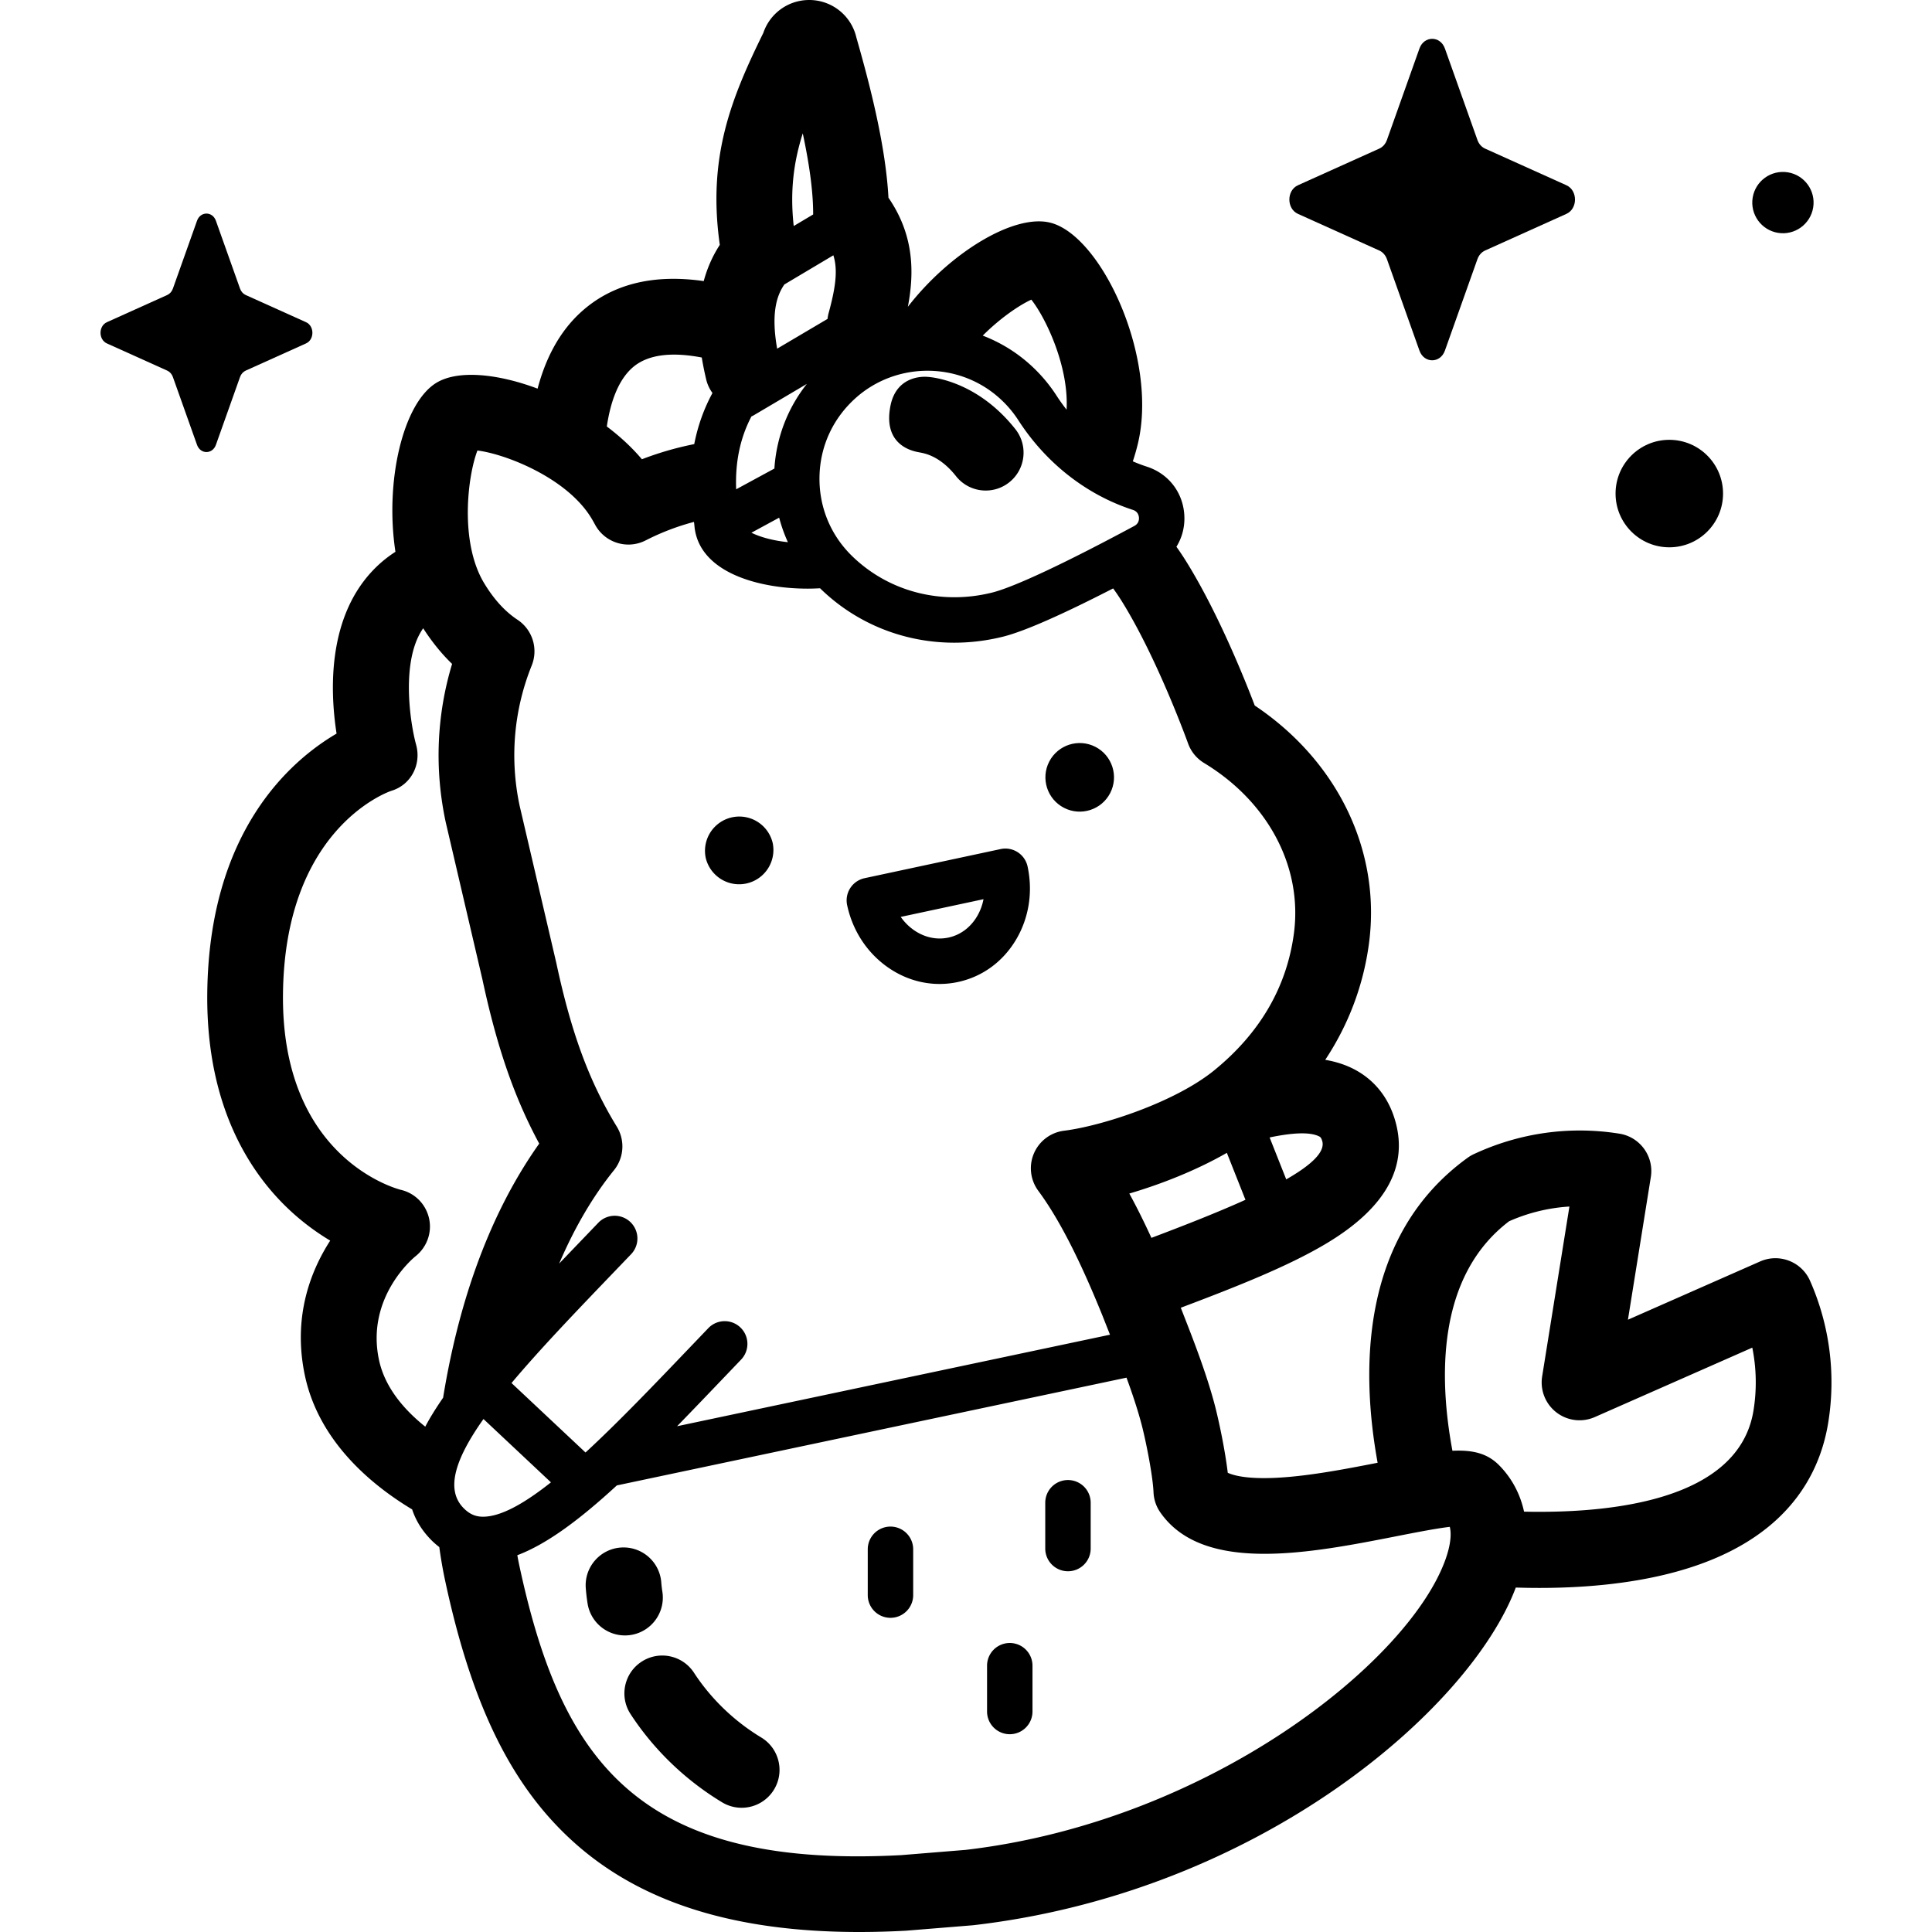 <svg xmlns="http://www.w3.org/2000/svg" style="enable-background:new 0 0 512 512" xml:space="preserve" viewBox="0 0 512 512">
  <g xmlns="http://www.w3.org/2000/svg">
    <path d="m57.217 58.505 6.397 17.988c.274.77.816 1.381 1.5 1.689l15.982 7.201c2.258 1.017 2.258 4.615 0 5.632l-15.982 7.201c-.684.308-1.227.919-1.5 1.689l-6.397 17.988c-.904 2.541-4.1 2.541-5.004 0l-6.397-17.988c-.274-.77-.816-1.381-1.5-1.689l-15.982-7.201c-2.258-1.017-2.258-4.615 0-5.632l15.982-7.201c.684-.308 1.227-.919 1.5-1.689l6.397-17.988c.904-2.542 4.1-2.542 5.004 0z" data-original="#000000"/>
    <ellipse cx="472.584" cy="53.656" rx="8.124" ry="8.123" transform="rotate(-80.8 472.557 53.725)" data-original="#000000"/>
    <circle cx="442.383" cy="130.8" r="14.243" data-original="#000000"/>
    <path d="m382.915 12.856 8.624 24.25c.369 1.038 1.1 1.861 2.023 2.277l21.545 9.707c3.044 1.371 3.044 6.221 0 7.593l-21.545 9.707c-.923.416-1.653 1.238-2.023 2.277l-8.624 24.25c-1.219 3.426-5.527 3.426-6.746 0l-8.624-24.25c-.369-1.038-1.1-1.861-2.023-2.277l-21.545-9.707c-3.044-1.371-3.044-6.221 0-7.593l21.545-9.707c.922-.416 1.654-1.238 2.023-2.277l8.624-24.25c1.219-3.425 5.527-3.425 6.746 0z" data-original="#000000"/>
    <circle cx="286.064" cy="206.07" transform="rotate(-62.82 286.044 205.98)" data-original="#000000" r="9.09"/>
    <path d="M187.007 227.269a9.091 9.091 0 0 0 17.778-3.804 9.091 9.091 0 0 0-17.778 3.804zm61.979 33.491c-4.863 0-9.646-1.539-13.834-4.506-5.432-3.848-9.215-9.666-10.652-16.381a6.02 6.02 0 0 1 4.626-7.146l36.05-7.715a6.022 6.022 0 0 1 7.146 4.627c1.437 6.715.366 13.572-3.015 19.306-3.478 5.898-8.963 9.91-15.444 11.297-1.62.347-3.253.518-4.877.518zm-10.283-17.771a14.14 14.14 0 0 0 3.409 3.441c2.807 1.988 6.086 2.712 9.234 2.038 3.149-.674 5.845-2.676 7.592-5.639a14.14 14.14 0 0 0 1.702-4.535zm-2.719 185.752a6.02 6.02 0 0 1-6.02-6.02v-12.14a6.02 6.02 0 0 1 12.04 0v12.14a6.021 6.021 0 0 1-6.02 6.02zm47.039-12.339a6.02 6.02 0 0 1-6.02-6.02v-12.139a6.02 6.02 0 0 1 12.04 0v12.139a6.021 6.021 0 0 1-6.02 6.02zM267.6 459.586a6.02 6.02 0 0 1-6.02-6.02v-12.139a6.02 6.02 0 0 1 12.04 0v12.139a6.02 6.02 0 0 1-6.02 6.02z" data-original="#000000"/>
    <path d="M479.684 339.427c-2.236-5.071-8.16-7.368-13.227-5.133l-35.037 15.444 6.068-37.806c.878-5.47-2.845-10.617-8.316-11.495-13.133-2.109-26.483-.234-38.604 5.424a9.924 9.924 0 0 0-1.637.963c-28.669 20.739-28.249 56.651-23.846 80.823-9.087 1.782-19.193 3.709-27.798 4.024-6.883.249-10.286-.622-11.918-1.369-.78-6.519-2.489-14.295-3.37-17.678-1.969-7.55-4.958-15.536-8.048-23.415-.339-.883-.686-1.764-1.03-2.645 15.216-5.733 28.38-10.993 38.235-16.824 16.347-9.672 22.491-21.04 18.261-33.787-1.951-5.879-5.845-10.354-11.263-12.942-2.143-1.024-4.463-1.722-6.953-2.143 6.166-9.319 10.111-19.716 11.591-30.845 3.256-24.483-8.288-48.336-30.27-63.049-2.761-7.246-9.883-24.968-18.369-38.516a73.073 73.073 0 0 0-2.388-3.562c1.595-2.571 2.346-5.639 2.056-8.858-.527-5.826-4.313-10.564-9.88-12.365a41.35 41.35 0 0 1-3.731-1.413 57.416 57.416 0 0 0 1.321-4.598c5.493-22.758-9.634-55.376-23.287-58.673-9.634-2.324-26.578 8.023-37.649 22.312 1.773-9.318 1.557-19.056-5.056-28.781-.027-.04-.059-.075-.087-.115-.748-13.732-4.825-29.617-8.507-42.48A12.811 12.811 0 0 0 214.477 0h-.031a12.814 12.814 0 0 0-12.16 8.728c-8.586 17.483-14.812 32.962-11.533 56.164-2.02 3.111-3.379 6.345-4.26 9.599-13.488-1.931-24.402.815-32.555 8.246-5.847 5.329-9.412 12.478-11.47 20.254-10.723-4.026-21.121-4.976-26.775-1.571-8.893 5.358-13.75 26.137-10.898 44.813a32.569 32.569 0 0 0-4.976 3.927c-13.143 12.678-12.398 32.822-10.625 44.252-12.344 7.245-33.887 26.03-34.267 69.005-.272 30.793 12.133 48.518 22.587 57.965a63.618 63.618 0 0 0 9.994 7.395c-5.28 8.178-9.993 20.405-6.689 35.842 3.769 17.61 17.918 29.097 28.404 35.391.896 2.732 2.455 5.421 4.91 7.957.73.754 1.497 1.414 2.283 2.028.405 2.963.913 5.925 1.545 8.879 7.131 33.316 17.752 54.792 34.442 69.631 17.732 15.767 42.438 23.496 75.289 23.495 3.99 0 8.104-.114 12.335-.341.091-.005.183-.011.274-.019l17.388-1.414c.114-.009.227-.021.341-.034 75.632-8.758 131.528-57.169 143.671-89.476 1.996.063 4.07.102 6.223.102 5.72 0 11.922-.256 18.219-.948 43.312-4.764 55.647-25.977 58.369-42.935a66.62 66.62 0 0 0-4.828-37.508zm-174.545-11.38c-1.87-4.066-3.812-8.016-5.858-11.747 8.325-2.447 17.69-6.104 25.846-10.783l4.931 12.442c-7.634 3.45-16.487 6.904-24.919 10.088zm35.726-15.499-4.404-11.111c5.88-1.226 10.527-1.523 13.043-.322.334.16.576.275.868 1.157.986 2.97-2.958 6.526-9.507 10.276zm-39.036-175.426c.051.571-.038 1.623-1.217 2.257-18.52 9.956-31.93 16.234-37.761 17.677-13.482 3.335-27.306-.263-36.974-9.63-5.781-5.601-8.872-13.119-8.702-21.171.168-8.043 3.593-15.439 9.641-20.825 5.366-4.779 12.171-7.178 18.982-7.178 6.557 0 13.123 2.225 18.413 6.69a28.894 28.894 0 0 1 5.662 6.424c7.316 11.357 18.099 19.795 30.361 23.761 1.268.412 1.543 1.427 1.595 1.995zm-95.344.063a40.806 40.806 0 0 0 2.313 6.502c-4.244-.456-7.506-1.439-9.663-2.511zm66.829-57.774c3.927 4.975 9.981 17.864 9.338 29.152a48.695 48.695 0 0 1-2.659-3.716 40.951 40.951 0 0 0-8.016-9.103 40.091 40.091 0 0 0-11.542-6.804c4.582-4.586 9.613-8.036 12.879-9.529zm-60.575-44.064c1.618 7.549 2.78 15.153 2.755 21.486l-5.15 3.066c-1.029-9.339 0-17.008 2.395-24.552zm-4.866 40.034 12.976-7.724c1.16 3.695.723 8.112-1.253 15.3a9.974 9.974 0 0 0-.287 1.554l-13.355 7.892c-1.66-9.375-.117-14.112 1.919-17.022zm-8.737 34.981c.211-.094.421-.194.625-.314l14.064-8.312c-5.078 6.422-8.065 14.149-8.602 22.434l-10.131 5.5c-.285-7.208 1.05-13.595 4.044-19.308zm-31.674-12.804c4.414-4.017 11.465-4.164 18.511-2.812a89.342 89.342 0 0 0 1.164 5.77 9.985 9.985 0 0 0 1.674 3.632c-2.29 4.224-3.895 8.744-4.827 13.536l-1.203.258a84.514 84.514 0 0 0-12.669 3.767c-2.663-3.162-5.833-6.076-9.298-8.685.978-6.58 3.031-12.176 6.648-15.466zm-40.939 21.837c7.186.856 23.69 7.122 30.237 17.991.335.557.646 1.112.945 1.666 2.593 4.801 8.55 6.646 13.404 4.159a64.055 64.055 0 0 1 12.794-4.9c.029.18.052.359.083.54.013.268.049.552.08.832.007.1.017.199.029.298l.002.025.006.068.001.008v.006l.002.008c.007.053.02.103.028.156.013.079.025.158.042.236 1.933 11.443 17.164 15.509 29.861 15.509l.247-.001c1-.004 2.019-.044 3.044-.1.059.057.113.118.172.175 9.576 9.278 22.217 14.249 35.393 14.249 4.256 0 8.569-.519 12.851-1.579 5.565-1.378 15.388-5.682 29.251-12.804a57.32 57.32 0 0 1 2.151 3.171c9.526 15.208 17.616 37.668 17.696 37.891a10.032 10.032 0 0 0 4.251 5.204c17.018 10.304 26.141 27.612 23.805 45.172-1.884 14.168-8.963 26.352-21.041 36.215-10.46 8.542-29.878 14.818-39.873 16.065a10.032 10.032 0 0 0-6.821 15.927c6.293 8.496 11.979 20.685 16.987 33.04.417 1.059 1.756 4.45 2.009 5.087l-114.726 24.256c4.068-4.173 8.277-8.572 12.642-13.138l4.392-4.591a6.02 6.02 0 0 0-8.692-8.329l-4.401 4.599c-9.873 10.325-19.502 20.394-28.206 28.42l-19.61-18.409c7.529-8.969 17.177-19.021 27.354-29.621l4.403-4.59a6.02 6.02 0 0 0-8.692-8.329l-4.395 4.581c-2.056 2.142-4.073 4.243-6.049 6.31 4.048-9.459 8.914-17.796 14.531-24.749a10.035 10.035 0 0 0 .749-11.551c-7.262-11.839-12.044-24.761-15.993-43.206l-.04-.18-9.717-41.64c-2.66-12.515-1.553-25.374 3.204-37.19a10.032 10.032 0 0 0-3.781-12.12c-3.296-2.175-6.268-5.437-8.833-9.694-6.55-10.871-4.378-28.39-1.776-35.143zm1.507 282.551h-.027c-2.034 0-3.645-.726-5.218-2.352-4.85-5.01-1.957-13.234 5.341-23.54l17.879 16.785c-7.096 5.623-13.254 9.093-17.975 9.107zm-17.986-68.967c3.045-2.378 4.497-6.284 3.665-10.058-.833-3.773-3.715-6.724-7.479-7.6-1.291-.326-31.623-8.474-31.239-51.728.382-43.292 26.852-53.364 28.671-54.003 5.243-1.548 8.062-6.973 6.606-12.249-1.539-5.581-4.154-22.233 1.877-30.841 2.304 3.566 4.855 6.739 7.664 9.443-4.098 13.549-4.698 27.887-1.701 41.889l.04.18 9.718 41.643c3.815 17.799 8.428 31.205 15.031 43.413-14.514 20.466-21.865 45.124-25.472 67.343-.223.326-.457.655-.672.979-1.008 1.512-2.556 3.842-4.058 6.688-5.474-4.369-10.675-10.276-12.256-17.66-3.546-16.572 9.129-27.052 9.605-27.439zm273.125 80.005c-9.459 27.178-62.44 69.686-127.279 77.257l-17.076 1.389c-4.016.214-7.865.32-11.559.32-60.799-.002-79.271-28.671-89.673-77.274a82.576 82.576 0 0 1-.488-2.525c7.988-3.021 16.729-9.62 26.375-18.501l135.066-28.557c1.603 4.384 3.004 8.596 4.046 12.594 1.006 3.858 2.907 13.109 3.115 17.81a10.035 10.035 0 0 0 1.768 5.26c11.35 16.432 39.839 10.835 62.728 6.338 4.584-.901 10.452-2.053 14.016-2.461.661 2.647-.278 6.164-1.039 8.35zm81.532-39.227c-3.844 23.951-37.844 27.349-60.814 26.847-1.279-5.943-4.286-9.98-6.678-12.37-3.067-3.064-6.892-4.021-12.3-3.763-3.544-18.932-4.336-46.118 15.021-60.826a46.368 46.368 0 0 1 15.982-3.899l-7.226 45.021a10.033 10.033 0 0 0 13.953 10.77l41.737-18.398a46.63 46.63 0 0 1 .325 16.618z" data-original="#000000"/>
    <path d="M196.54 479.077a9.98 9.98 0 0 1-5.176-1.446c-9.726-5.873-18.116-13.959-24.262-23.383-3.027-4.641-1.717-10.857 2.925-13.884 4.643-3.027 10.858-1.717 13.884 2.924 4.505 6.909 10.669 12.844 17.825 17.165 4.743 2.864 6.266 9.031 3.403 13.774a10.03 10.03 0 0 1-8.599 4.85zm-30.931-45.67c-4.854 0-9.12-3.53-9.898-8.476a50.617 50.617 0 0 1-.474-4.053c-.417-5.525 3.723-10.343 9.248-10.761 5.547-.408 10.342 3.723 10.761 9.248.06.791.157 1.615.288 2.45.86 5.473-2.88 10.608-8.353 11.469-.529.083-1.054.123-1.572.123zm95.619-303.409a10.013 10.013 0 0 1-7.877-3.812c-4.448-5.626-8.699-6.091-9.711-6.304-1.013-.212-9.819-1.383-7.663-12.32 1.714-8.694 9.891-7.68 9.891-7.68 1.399.086 13.217 1.201 23.224 13.86 3.436 4.347 2.698 10.656-1.649 14.092a9.987 9.987 0 0 1-6.215 2.164z" data-original="#000000"/>
  </g>
</svg>
